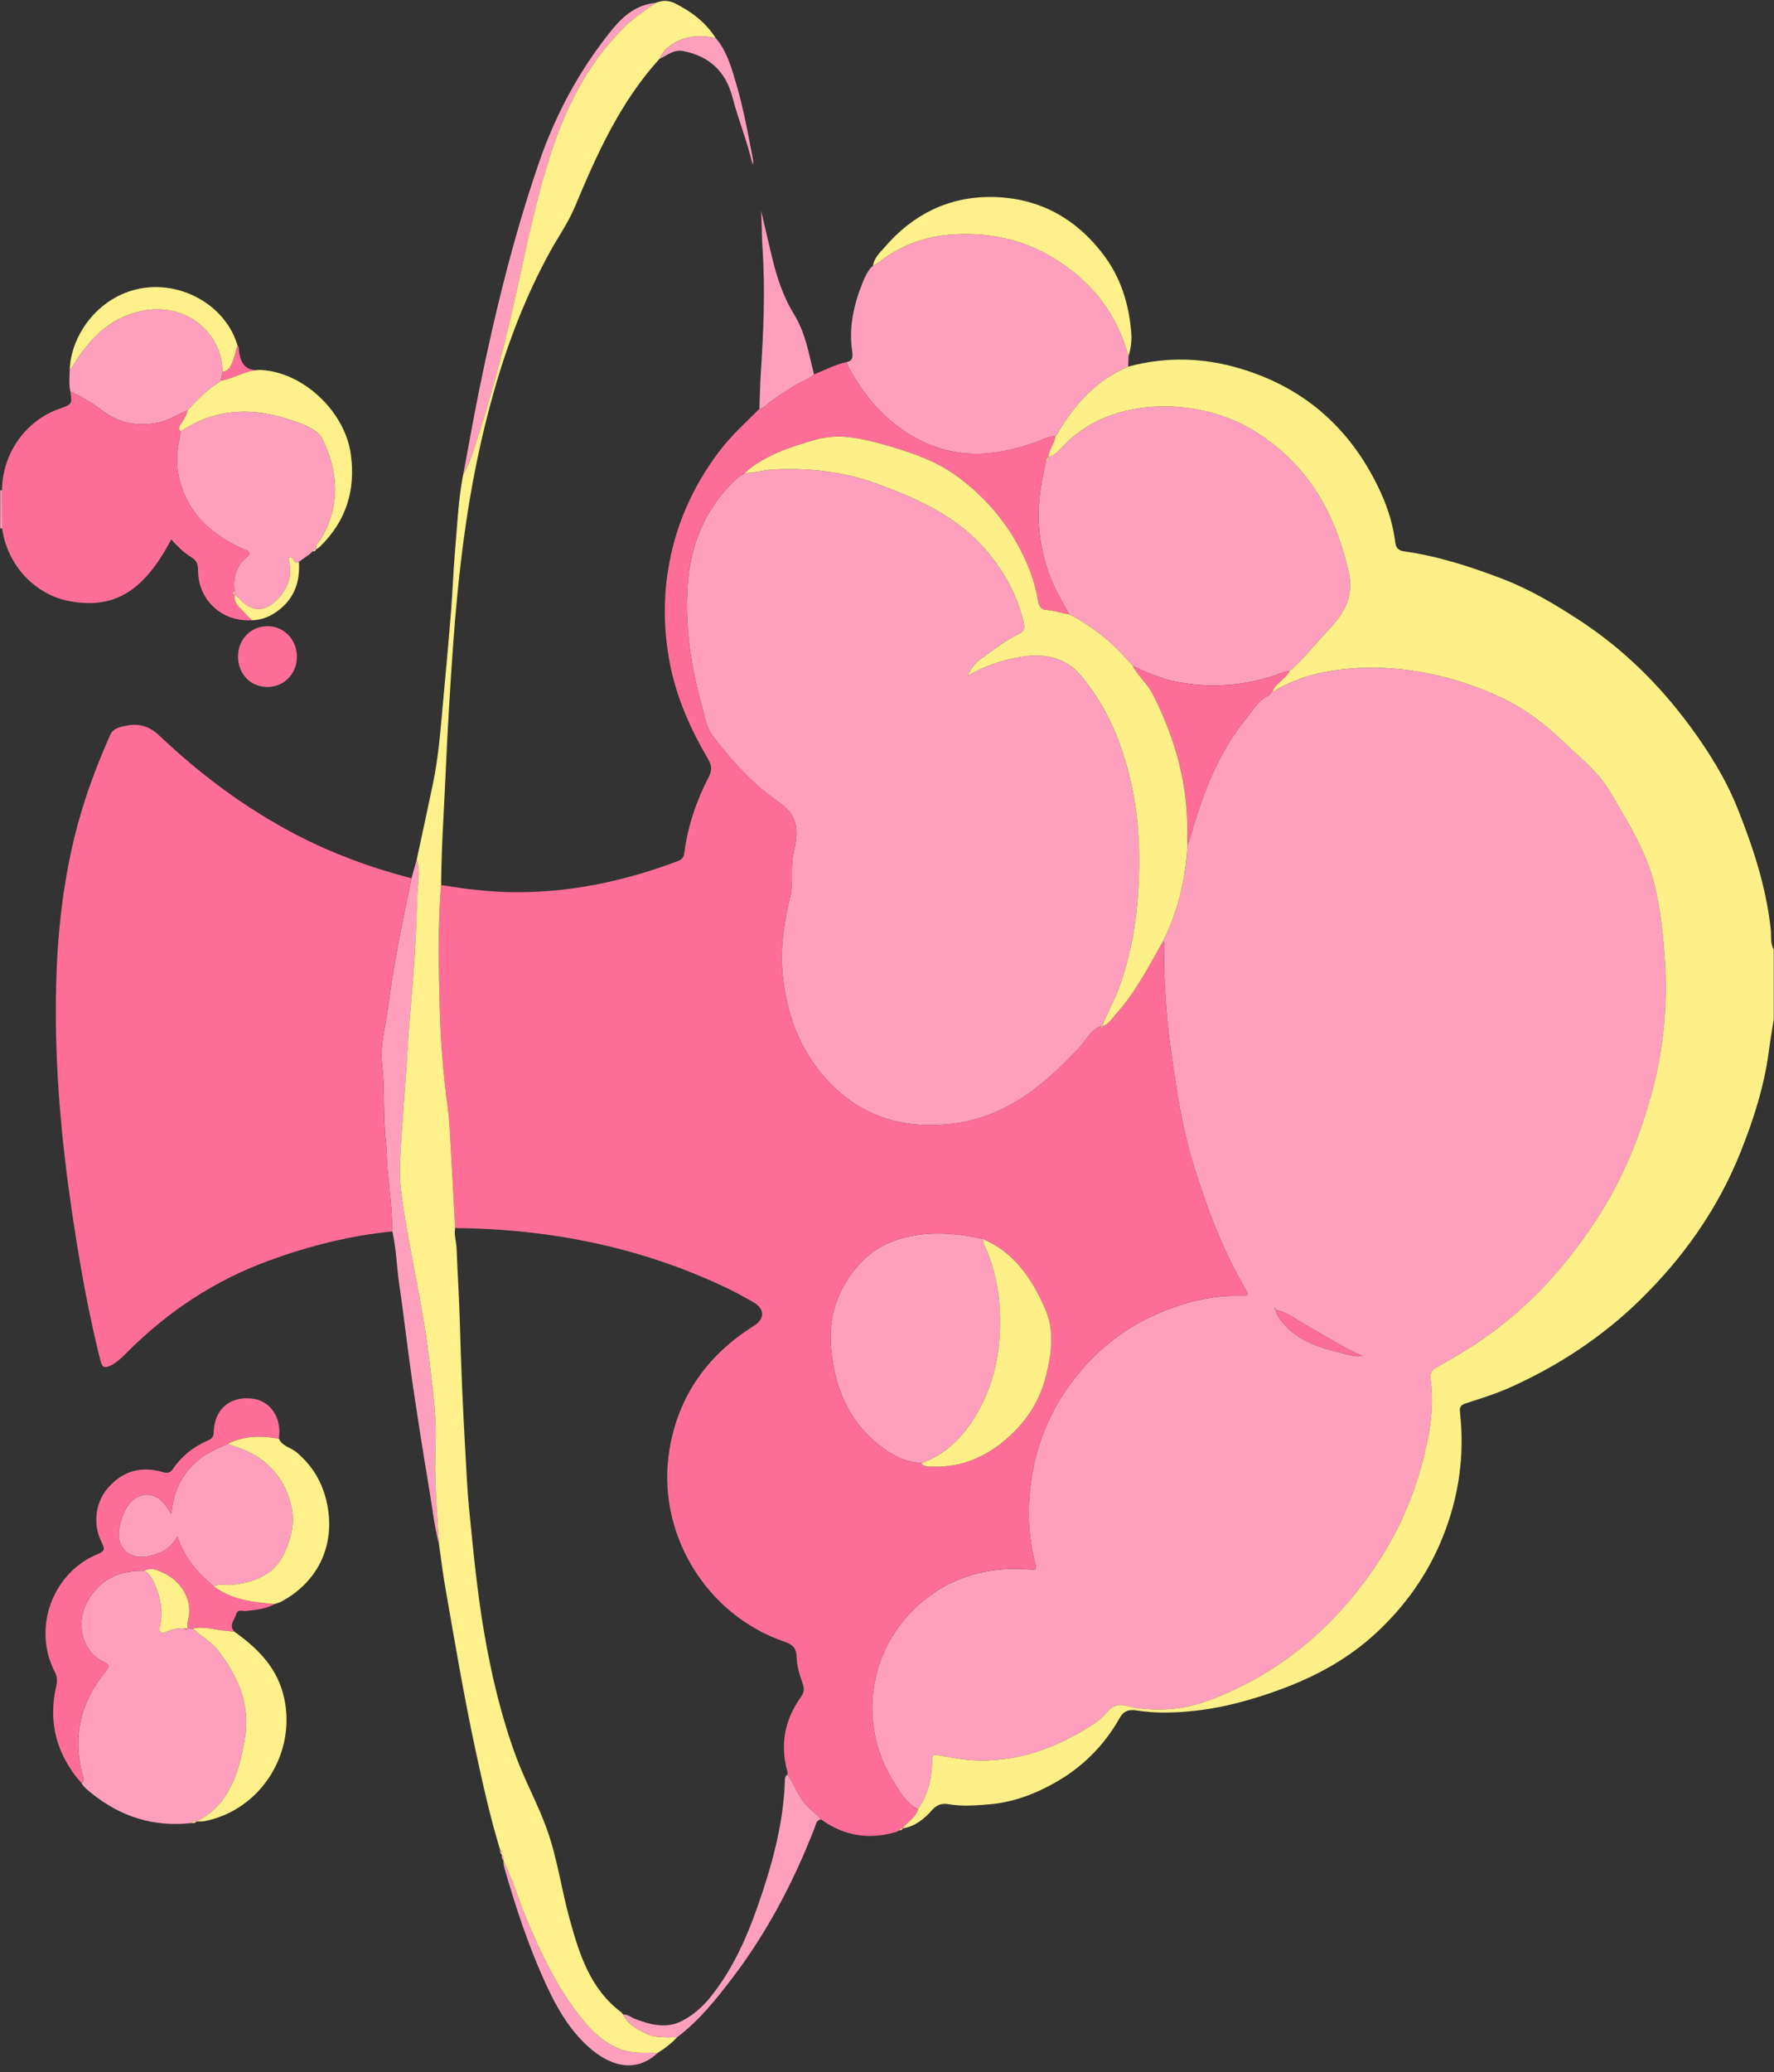 <svg width="490" height="572" xmlns="http://www.w3.org/2000/svg" xmlns:xlink="http://www.w3.org/1999/xlink" xml:space="preserve" overflow="hidden"><rect width="100%" height="100%" fill="#333333" stroke="none"/><g transform="translate(-673 -400)"><path d="M135.218 489.916C135.218 489.758 135.213 489.599 135.213 489.441 138.703 489.427 142.194 489.408 145.684 489.393 145.708 489.571 145.736 489.743 145.76 489.921 142.246 489.916 138.732 489.916 135.218 489.916Z" fill="#FEA0BD" transform="matrix(6.13366e-17 1.002 -1 6.12323e-17 1162.98 399.856)"/><path d="M120.371 198.448C120.208 200.543 121.416 202.254 122.044 204.11 123.856 209.484 125.208 214.92 125.15 220.635 125.064 229.077 122.039 236.427 116.847 242.966 112.575 248.345 107.216 252.386 101.228 255.651 100.825 255.872 100.331 255.929 99.881 256.063 99.521 254.285 98.169 254.419 96.899 254.606 90.259 255.584 84.002 254.136 77.895 251.677 76.423 251.082 74.999 250.402 73.791 249.347 73.647 249.169 73.503 248.997 73.36 248.82 73.36 248.82 73.379 248.843 73.379 248.843 72.957 248.177 72.578 247.472 72.099 246.844 67.832 241.25 65.43 234.859 64.826 227.946 63.92 217.547 65.842 207.643 71.399 198.659 77.722 188.428 86.553 181.419 98.279 178.274 99.234 178.298 100.192 178.322 101.146 178.346 104.967 187.234 111.66 193.39 119.92 198.05 120.073 198.194 120.232 198.337 120.385 198.481 120.385 198.481 120.371 198.448 120.371 198.448Z" fill="#FEA0BD" transform="matrix(6.13366e-17 1.002 -1 6.12323e-17 1162.98 399.856)"/><path d="M502.356 437.118C503.517 447.497 500.631 456.673 494.096 464.751 493.3 465.734 492.529 466.755 491.426 467.431 490.51 466.439 489.542 467.067 488.564 467.316 478.175 469.948 468.894 467.623 460.7 460.878 459.358 459.775 458.783 459.593 457.963 461.3 454.909 467.676 447.2 468.807 441.941 466.142 435.421 462.839 432.688 457.277 432.871 450.125 433.69 448.653 435.061 447.876 436.528 447.238 440.158 445.661 443.883 444.913 447.857 445.752 449.132 446.021 450.566 446.141 449.64 443.921 449.003 442.396 448.533 440.771 448.739 439.06 449.228 438.724 449.175 438.422 448.682 438.144L448.696 438.178C448.72 437.674 448.749 437.166 448.773 436.663 450.858 434.524 452.244 431.84 454.669 429.913 462.028 424.064 470.154 420.66 479.604 422.419 488.578 424.092 497.342 426.561 501.944 435.757 501.944 435.757 501.925 435.723 501.925 435.723 501.949 436.226 501.829 436.773 502.356 437.118Z" fill="#FEA0BD" transform="matrix(6.13366e-17 1.002 -1 6.12323e-17 1162.98 399.856)"/><path d="M163.043 425.229C159.361 425.593 156.082 424.845 153.618 421.825 152.554 420.521 152.089 421.13 151.542 422.367 148.038 430.301 143.085 436.83 134.451 439.755 129.964 441.275 125.462 441.557 120.869 440.34 120.265 440.177 119.623 440.162 118.995 440.081 111.852 429.424 112.384 418.253 116.852 406.862 117.782 404.489 118.87 401.977 121.286 400.822 130.434 396.445 139.576 396.018 148.584 401.335 149.509 401.881 150.238 402.917 151.528 402.692 151.528 402.692 151.513 402.677 151.513 402.677 151.446 403.123 151.571 403.468 152.021 403.646 152.021 403.646 152.002 403.626 152.002 403.626 152.17 403.794 152.333 403.957 152.501 404.125 152.501 404.125 152.477 404.106 152.477 404.106 152.64 404.293 152.798 404.48 152.961 404.672 153.618 405.592 154.27 406.508 154.927 407.428 155.919 408.962 153.421 408.828 153.661 409.959 153.906 410.343 154.222 410.295 154.524 410.214 158.201 409.236 161.543 410.166 164.314 412.524 168.283 415.904 169.597 419.634 165.196 423.79 164.74 424.222 164.381 424.749 163.978 425.233 163.978 425.233 164.007 425.214 164.007 425.214 163.681 425.21 163.364 425.219 163.043 425.229Z" fill="#FEA0BD" transform="matrix(6.13366e-17 1.002 -1 6.12323e-17 1162.98 399.856)"/><path d="M113.156 438.182C114.229 440.81 115.869 443.192 116.492 446.016 117.787 451.87 116.761 457.196 113.064 461.995 111.032 464.636 109.387 467.532 107.983 470.552 106.046 470.979 104.095 470.763 102.143 470.725 101.295 470.145 100.466 469.541 99.603 468.98 92.464 464.368 87.056 458.567 85.609 449.746 83.744 438.393 91.841 428.589 102.599 428.489 103.414 428.666 104.234 428.843 105.049 429.021 105.049 429.021 105.02 429.002 105.02 429.002 105.169 429.169 105.317 429.337 105.466 429.51 107.508 432.871 110.37 435.493 113.156 438.182Z" fill="#FEA0BD" transform="matrix(6.13366e-17 1.002 -1 6.12323e-17 1162.98 399.856)"/><path d="M236.834 374.842C239.399 374.004 242.06 374.33 244.625 374.555 246.854 374.751 249.074 374.814 251.298 374.876 260.838 375.14 270.35 375.888 279.857 376.731 284.924 377.182 290.011 377.412 295.088 377.762 303.885 378.371 312.672 379.172 321.484 379.531 325.257 379.685 329.097 379.119 332.856 378.548 346.658 376.453 360.244 373.097 374.133 371.487 382.182 370.552 390.217 369.305 398.358 369.665 407.51 370.072 416.614 369.281 425.727 368.687 420.583 370.029 415.295 370.595 410.065 371.477 400.117 373.15 390.15 374.718 380.174 376.175 371.367 377.46 362.522 378.433 353.715 379.733 348.945 380.437 344.093 380.514 339.376 381.607 333.575 381.66 327.822 382.412 322.059 382.949 319.609 383.179 317.15 383.141 314.686 383.4 310.347 383.865 305.951 383.889 301.579 383.961 298.793 384.004 296.022 384.105 293.251 384.436 288.103 385.059 283.141 383.515 278.121 382.868 268.293 381.602 258.552 379.756 248.848 377.738 246.6 377.268 244.351 376.789 242.098 376.319 240.344 375.825 238.589 375.332 236.834 374.842Z" fill="#FEA0BD" transform="matrix(6.13366e-17 1.002 -1 6.12323e-17 1162.98 399.856)"/><path d="M561.362 302.974C561.3 305.822 561.664 308.722 560.384 311.421 559.162 314 557.858 316.517 555.097 317.831 555.015 316.541 555.916 315.621 556.329 314.513 557.954 310.184 559.128 305.855 556.75 301.382 555.073 298.223 552.714 295.648 549.948 293.458 542.67 287.7 534.348 283.908 525.67 280.844 514.462 276.889 503.085 273.663 491.1 273.198 490.309 273.169 489.475 273.284 488.966 272.455 491.493 270.705 494.446 269.722 496.886 267.742 498.583 266.366 499.71 264.535 501.354 263.168 501.494 264.544 502.75 264.616 503.632 264.961 518.422 270.714 532.368 278.025 545 287.676 550.95 292.221 556.827 296.895 561.362 302.974Z" fill="#FEA0BD" transform="matrix(6.13366e-17 1.002 -1 6.12323e-17 1162.98 399.856)"/><path d="M0.92 308.789C3.011 311.771 4.991 314.835 7.56 317.452 17.058 327.122 28.678 333.21 41.373 337.453 54.519 341.849 68.096 344.553 81.596 347.554 94.411 350.402 107.12 353.652 119.604 357.694 123.425 358.931 127.389 359.904 130.884 362.033 122.998 360.546 115.092 359.161 107.23 357.555 86.328 353.283 65.622 348.197 45.419 341.279 31.819 336.619 19.263 329.902 8.107 320.75 4.324 317.649 1.376 313.943 0.92 308.789Z" fill="#FEA0BD" transform="matrix(6.13366e-17 1.002 -1 6.12323e-17 1162.98 399.856)"/><path d="M103.275 265.148C104.756 266.639 105.221 268.72 106.314 270.436 108.179 273.356 109.958 276.328 112.278 278.931 112.566 279.253 112.619 279.79 112.782 280.221 109.694 280.106 106.602 280.063 103.519 279.866 91.836 279.123 80.153 278.553 68.441 279.372 65.042 279.612 61.614 279.521 58.191 279.766 62.568 278.73 66.95 277.714 71.327 276.659 76.768 275.345 82.066 273.552 86.836 270.604 91.918 267.469 97.666 266.572 103.275 265.148Z" fill="#FEA0BD" transform="matrix(6.13366e-17 1.002 -1 6.12323e-17 1162.98 399.856)"/><path d="M512.779 350.92C517.367 348.518 522.372 347.156 527.137 345.191 536.419 341.36 545.537 337.213 553.658 331.23 558.275 327.827 562.599 324.106 564.723 318.43 565.974 315.084 565.562 311.685 565.663 308.291 571.19 314.283 569.604 321.192 564.014 327.429 559.224 332.774 553.145 336.235 546.755 339.184 536.548 343.892 525.91 347.43 515.123 350.551 514.337 350.776 513.584 350.958 512.779 350.92Z" fill="#FEA0BD" transform="matrix(6.13366e-17 1.002 -1 6.12323e-17 1162.98 399.856)"/><path d="M16.324 307.768C11.233 305.529 9.555 298.774 10.25 294.646 10.379 293.87 10.485 293.088 10.605 292.307 14.291 289.162 18.855 287.911 23.338 286.597 30.193 284.593 37.226 283.299 44.245 281.976 44.628 281.904 45.031 281.966 45.463 282.1 39.173 283.553 33.199 286.022 26.981 287.652 19.833 289.526 15.682 293.985 14.219 301.19 13.663 303.899 15.403 305.654 16.324 307.768Z" fill="#FEA0BD" transform="matrix(6.13366e-17 1.002 -1 6.12323e-17 1162.98 399.856)"/><path d="M509.572 351.879C509.941 351.347 510.502 351.404 511.043 351.394 510.684 351.96 510.104 351.84 509.572 351.879Z" fill="#FEA0BD" transform="matrix(6.13366e-17 1.002 -1 6.12323e-17 1162.98 399.856)"/><path d="M511.01 351.414C511.422 350.819 512.045 350.925 512.64 350.92 512.204 351.433 511.604 351.409 511.01 351.414Z" fill="#FEA0BD" transform="matrix(6.13366e-17 1.002 -1 6.12323e-17 1162.98 399.856)"/><path d="M498.593 236.398C496.771 239.792 493.497 241.595 490.424 243.479 475.001 252.942 454.837 250.162 442.478 236.527 434.496 227.721 431.562 217.097 432.516 205.375 432.655 203.659 432.257 203.645 430.934 204.004 424.879 205.653 418.675 206.104 412.472 205.639 400.529 204.738 389.628 200.773 380.14 193.385 372.613 187.527 366.649 180.321 362.651 171.605 359.199 164.079 357.004 156.24 357.123 147.865 357.162 145.027 357.061 144.926 354.64 146.326 344.088 152.424 332.745 156.691 321.187 160.287 312.404 163.019 303.295 164.568 294.177 165.91 282.91 167.564 271.62 168.743 260.206 168.321 259.927 168.312 259.64 168.556 259.357 168.681 251.049 164.549 242.218 162.473 232.98 161.993 232.625 161.849 232.28 161.672 231.911 161.567 219.801 158.081 207.983 153.93 198.083 145.76 195.801 143.876 193.006 142.448 191.736 139.514 191.583 139.355 191.429 139.197 191.281 139.044L191.309 139.073C191.141 138.905 190.974 138.737 190.811 138.569L190.825 138.588C187.795 133.655 185.949 128.324 185.005 122.595 183.48 113.357 183.883 104.215 185.739 95.091 187.177 88.034 189.488 81.255 192.58 74.769 195.552 68.546 199.737 63.105 204.474 58.153 208.808 53.617 212.72 48.521 218.219 45.295 226.455 40.462 234.571 35.237 244.006 32.945 250.809 31.291 257.741 30.538 264.765 30.102 276.645 29.369 288.337 30.38 299.771 33.343 312.859 36.733 325.267 41.834 336.657 49.365 343.546 53.919 350.004 58.982 355.829 64.735 362.694 71.514 368.677 79.103 373.548 87.497 374.67 89.43 375.868 91.314 376.894 93.293 377.561 94.578 378.692 95.034 379.848 94.861 387.748 93.663 395.404 95.115 402.96 97.081 417.232 100.801 429.865 107.676 441.097 117.235 451.198 125.831 459.32 135.947 465.073 147.903 468.016 154.025 470.586 160.382 470.989 167.19 471.214 171.001 471.036 174.981 470.058 178.792 469.469 181.103 470.011 182.771 472.019 184.396 474.297 186.232 475.787 188.907 477.264 191.453 482.576 200.6 485.601 210.39 485.088 221.057 484.949 223.976 484.388 226.886 483.866 229.772 483.367 232.539 483.281 232.452 486.023 232.534 490.553 232.663 494.796 233.824 498.593 236.398ZM360.997 137.63C362.704 137.26 363.974 136.172 365.206 135.046 369.861 130.788 371.496 125.031 372.915 119.211 373.352 117.418 374.047 115.581 373.687 113.635 371.367 119.115 368.068 124.005 365.235 129.144 363.711 131.905 361.625 134.389 360.964 137.591 360.757 137.658 360.551 137.725 360.345 137.797 360.388 137.855 360.465 137.97 360.47 137.97 360.652 137.86 360.825 137.745 360.997 137.63Z" fill="#FEA0BD" transform="matrix(6.13366e-17 1.002 -1 6.12323e-17 1162.98 399.856)"/><path d="M169.381 194.67C165.579 196.813 161.792 198.999 157.655 200.428 151.379 202.599 144.974 203.506 138.282 202.945 134.465 202.623 130.784 201.89 127.087 201.061 126.967 200.524 126.603 200.356 126.095 200.404 126.095 200.404 126.109 200.418 126.109 200.418 125.462 198.246 123.602 196.909 122.164 195.466 109.066 182.306 109.838 158.963 118.165 144.672 127.135 129.283 140.909 121.191 157.851 117.413 163.954 116.051 168.499 118.252 172.727 122.169 175.767 124.983 178.897 127.691 181.942 130.501 183.044 131.517 184.013 132.687 185.043 133.789 185.115 135.333 185.82 136.695 186.285 138.123 189.123 146.815 189.713 155.612 188.044 164.635 187.225 169.069 185.465 173.087 183.61 177.104 177.708 182.013 172.89 187.814 169.381 194.67Z" fill="#FEA0BD" transform="matrix(6.13366e-17 1.002 -1 6.12323e-17 1162.98 399.856)"/><path d="M282.858 185.921C283.821 188.797 286.616 189.881 288.601 191.746 298.693 201.214 307.514 211.536 309.556 225.837 311.603 240.161 307.782 252.789 296.655 262.425 288.697 269.319 279.133 272.795 268.59 273.806 261.27 274.506 254.237 273.452 247.194 271.726 243.469 270.815 239.586 271.616 235.799 270.911 233.195 270.427 230.669 269.693 227.821 270.144 224.451 270.681 222.596 272.761 220.927 275.154 215.989 282.235 209.714 287.925 202.897 293.108 200.572 294.877 197.772 295.241 195.125 295.989 184.037 299.115 172.708 300.869 161.193 300.03 150.238 299.234 140.472 295.299 132.658 287.24 131.929 286.487 131.263 285.705 130.865 284.727 130.712 284.579 130.553 284.43 130.4 284.277 130.4 284.277 130.429 284.315 130.429 284.315 130.482 281.669 129.628 279.128 129.489 276.515 128.943 266.467 130.093 256.639 133.617 247.161 137.778 235.971 142.649 225.208 152.103 217.284 157.813 212.504 164.184 209.004 171.462 207.259 172.737 206.952 173.931 206.804 174.688 208.376 176.567 212.269 179.233 215.673 181.735 219.168 182.886 220.779 184.449 221.881 186.319 222.687 183.504 217.931 181.831 212.782 181.026 207.456 180.101 201.367 181.304 195.595 186.261 191.41 194.406 184.535 203.99 180.431 214.244 177.934 225.884 175.096 237.721 174.832 249.615 175.92 257.583 176.649 265.316 178.312 272.828 181.117 276.275 182.402 279.416 184.329 282.877 185.556 282.877 185.556 282.853 185.532 282.853 185.532 282.863 185.657 282.867 185.786 282.858 185.921Z" fill="#FEA0BD" transform="matrix(6.13366e-17 1.002 -1 6.12323e-17 1162.98 399.856)"/><path d="M403.185 235.43C402.965 240.104 400.793 243.992 397.974 247.487 391.392 255.642 382.518 259.285 372.297 260.373 363.011 261.361 354.957 258.691 348.216 252.449 343.585 248.163 341.173 242.626 340.306 236.278 339.476 230.238 340.119 224.403 341.442 218.554 342.051 218.386 342.698 218.295 343.264 218.036 350.503 214.714 358.116 213.559 366.036 213.779 375.921 214.053 385.04 216.608 393.094 222.452 397.691 225.784 401.263 229.983 403.185 235.43Z" fill="#FEA0BD" transform="matrix(6.13366e-17 1.002 -1 6.12323e-17 1162.98 399.856)"/><path d="M554.516 318.329C554.718 318.162 554.914 317.989 555.116 317.821 554.919 317.989 554.718 318.162 554.516 318.329Z" fill="#FEA0BD" transform="matrix(6.13366e-17 1.002 -1 6.12323e-17 1162.98 399.856)"/><path d="M397.888 427.094C399.12 423.393 400.4 419.759 403.042 416.71 406.417 412.822 410.549 410.396 415.564 409.413 419.787 408.588 423.714 409.542 427.583 411.244 433.949 414.049 435.977 419.495 436.73 425.79 436.936 427.496 436.212 429.275 437.152 430.919 433.57 435.263 429.467 438.935 423.45 440.997 427.07 443.058 428.273 446.016 428.915 449.391 429.865 454.367 426.197 458.011 421.192 457.047 418.795 456.587 416.59 455.858 414.615 454.425 410.995 451.793 411.029 446.989 414.691 444.367 415.382 443.873 416.072 443.384 417.141 442.622 411.019 442.09 406.249 439.798 402.509 435.397 400.4 432.914 399.158 430.008 397.888 427.094Z" fill="#FEA0BD" transform="matrix(6.13366e-17 1.002 -1 6.12323e-17 1162.98 399.856)"/><path d="M498.593 236.398C500.937 237.088 502.04 239.308 503.843 240.67 503.843 240.67 503.828 240.65 503.828 240.65 503.814 241.072 503.953 241.413 504.346 241.619 504.346 241.619 504.327 241.59 504.327 241.59 504.461 241.791 504.595 241.988 504.73 242.189 507.021 249.73 506.005 256.744 501.354 263.173 499.715 264.539 498.583 266.366 496.886 267.747 494.446 269.727 491.498 270.709 488.966 272.459 488.727 272.464 488.473 272.416 488.252 272.478 480.759 274.564 473.86 273.26 467.594 268.729 466.396 267.862 465.331 267.795 464.032 268.241 461.616 269.065 459.157 269.899 456.597 269.952 454.257 270 453.198 270.94 452.435 273.193 444.971 295.183 422.137 308.88 399.364 305.045 384.45 302.533 373.308 294.402 365.35 281.693 363.452 278.663 360.623 278.744 358.873 281.894 357.632 284.123 356.352 286.338 355.249 288.635 343.753 312.529 338.69 337.865 338.436 364.262 331.753 364.626 325.07 364.962 318.392 365.365 313.861 365.638 309.302 365.758 304.815 366.367 295.97 367.57 287.072 368.275 278.179 368.509 266.783 368.811 255.359 369.114 243.963 368.145 244.946 362.009 245.746 355.843 245.895 349.625 246.283 333.474 243.052 317.97 237.414 302.897 236.964 301.699 236.393 301.119 235.08 300.951 227.725 300.021 220.807 297.638 214.249 294.253 212.504 293.352 211.176 293.275 209.412 294.316 201.07 299.225 192.311 303.156 182.718 304.987 174.439 306.565 166.174 306.804 157.794 305.544 145.535 303.698 134.624 298.913 124.762 291.53 120.337 288.218 116.646 284.133 112.782 280.231 112.619 279.794 112.566 279.262 112.278 278.941 109.958 276.338 108.179 273.365 106.314 270.446 105.217 268.725 104.756 266.649 103.275 265.158 102.11 262.142 100.523 259.285 99.876 256.073 100.327 255.939 100.82 255.881 101.223 255.661 107.211 252.396 112.571 248.354 116.842 242.975 122.039 236.436 125.064 229.087 125.146 220.644 125.203 214.93 123.851 209.493 122.039 204.119 121.411 202.264 120.203 200.552 120.366 198.457 122.418 198.707 124 200.327 126.1 200.428 126.1 200.428 126.085 200.413 126.085 200.413 126.248 200.883 126.718 200.893 127.078 201.07 130.774 201.899 134.456 202.633 138.272 202.954 144.965 203.515 151.369 202.609 157.645 200.437 161.782 199.004 165.57 196.818 169.371 194.68 169.136 196.813 168.269 198.822 168.178 200.998 168.13 202.216 167.315 202.983 166.068 203.189 160.138 204.167 154.673 206.305 149.447 209.306 142.361 213.377 136.513 218.722 131.651 225.232 126.694 231.868 124.321 239.6 122.197 247.429 120.649 253.139 119.604 258.873 121.306 264.818 123.31 271.827 125.52 278.692 130.424 284.32L130.395 284.282C130.549 284.43 130.707 284.579 130.86 284.732 131.258 285.715 131.92 286.492 132.653 287.244 140.463 295.303 150.228 299.239 161.188 300.035 172.708 300.874 184.032 299.119 195.121 295.994 197.767 295.246 200.567 294.881 202.892 293.112 209.709 287.93 215.985 282.239 220.923 275.158 222.591 272.766 224.446 270.685 227.816 270.149 230.664 269.698 233.186 270.431 235.794 270.916 239.581 271.62 243.464 270.82 247.19 271.731 254.232 273.457 261.27 274.511 268.586 273.811 279.128 272.8 288.692 269.324 296.65 262.43 307.778 252.794 311.599 240.166 309.551 225.841 307.509 211.54 298.688 201.224 288.596 191.75 286.612 189.89 283.812 188.802 282.853 185.925 283.054 185.873 283.26 185.82 283.462 185.762 283.256 185.686 283.049 185.609 282.843 185.532L282.867 185.556C282.33 183.754 280.744 182.872 279.473 181.721 273.466 176.294 266.299 172.655 259.347 168.681 259.63 168.556 259.918 168.312 260.196 168.321 271.606 168.743 282.901 167.564 294.167 165.91 303.285 164.568 312.394 163.019 321.177 160.287 332.736 156.691 344.079 152.424 354.63 146.326 357.052 144.926 357.157 145.027 357.114 147.865 356.994 156.24 359.19 164.079 362.641 171.605 366.64 180.321 372.604 187.527 380.13 193.385 389.623 200.773 400.52 204.738 412.462 205.639 418.666 206.109 424.869 205.653 430.924 204.004 432.247 203.645 432.645 203.659 432.506 205.375 431.552 217.097 434.486 227.721 442.468 236.527 454.828 250.162 474.992 252.942 490.414 243.479 493.492 241.595 496.771 239.792 498.593 236.398ZM403.185 235.43C404.063 235.012 404.077 234.217 404.13 233.402 404.71 224.053 400.99 216.359 394.618 209.925 390.284 205.543 385.03 202.47 378.922 201.008 372.762 199.531 366.712 198.649 360.58 201.358 352.291 205.025 345.143 209.843 341.442 218.559 340.119 224.403 339.476 230.242 340.306 236.283 341.178 242.63 343.59 248.168 348.216 252.453 354.957 258.695 363.011 261.366 372.297 260.378 382.518 259.29 391.392 255.646 397.974 247.492 400.793 243.992 402.97 240.104 403.185 235.43Z" fill="#FE6E98" transform="matrix(6.13366e-17 1.002 -1 6.12323e-17 1162.98 399.856)"/><path d="M339.371 381.602C340.507 393.324 343.379 404.633 347.401 415.679 352.871 430.704 361.472 443.696 372.757 454.962 374.114 456.319 375.456 457.671 376.324 459.43 377.081 460.969 376.961 461.741 375.001 462.234 363.859 465.034 352.598 467.158 341.26 468.985 321.551 472.154 301.747 474.344 281.774 474.546 261.999 474.742 242.415 473.136 223.348 467.388 216.234 465.24 209.33 462.527 202.551 459.516 200.629 458.663 200.332 456.51 199.991 454.703 199.373 451.438 200.351 448.547 202.647 446.121 213.348 434.827 222.591 422.458 229.835 408.66 235.228 398.386 239.193 387.552 242.098 376.324 244.347 376.799 246.595 377.278 248.848 377.743 258.552 379.761 268.293 381.607 278.121 382.873 283.141 383.52 288.103 385.064 293.251 384.44 296.022 384.105 298.793 384.009 301.579 383.966 305.951 383.894 310.347 383.87 314.686 383.405 317.15 383.141 319.609 383.179 322.059 382.954 327.822 382.408 333.57 381.655 339.371 381.602Z" fill="#FE6E98" transform="matrix(6.13366e-17 1.002 -1 6.12323e-17 1162.98 399.856)"/><path d="M145.684 489.388C142.194 489.403 138.703 489.422 135.213 489.436 125.011 489.297 116.027 482.945 112.738 473.549 111.516 470.058 111.516 470.058 107.983 470.557 109.392 467.532 111.032 464.641 113.064 462 116.761 457.201 117.787 451.874 116.492 446.021 115.869 443.197 114.229 440.814 113.156 438.187 114.445 438.35 115.447 439.098 116.516 439.75 117.235 440.186 118.022 441.126 118.99 440.081 119.613 440.162 120.26 440.182 120.865 440.34 125.457 441.557 129.964 441.275 134.446 439.755 143.08 436.83 148.033 430.301 151.537 422.367 152.084 421.13 152.549 420.521 153.613 421.825 156.077 424.845 159.356 425.593 163.038 425.229 163.369 425.718 163.686 425.742 163.992 425.205L163.964 425.224C165.426 425.363 166.572 424.759 167.578 423.757 168.705 422.64 169.86 421.542 171.001 420.439 171.505 428.733 165.411 435.325 157.113 435.287 155.468 435.277 154.476 435.733 153.647 437.132 152.386 439.256 150.598 440.977 148.757 442.684 162.947 450.187 167.876 458.222 165.833 470.337 164.179 480.188 155.948 487.969 145.684 489.388Z" fill="#FE6E98" transform="matrix(6.13366e-17 1.002 -1 6.12323e-17 1162.98 399.856)"/><path d="M448.768 436.663C448.744 437.166 448.715 437.674 448.691 438.178 447.977 438.149 447.219 438.264 446.553 438.072 441.361 436.552 436.006 439.611 433.604 444.52 432.765 446.237 431.821 448.092 432.861 450.125 432.679 457.277 435.411 462.839 441.931 466.142 447.191 468.802 454.899 467.676 457.953 461.3 458.773 459.593 459.353 459.775 460.691 460.878 468.884 467.623 478.165 469.948 488.554 467.316 489.532 467.067 490.501 466.439 491.416 467.431 483.645 474.292 474.718 476.794 464.564 474.431 463.136 474.1 461.98 474.181 460.691 474.853 448.677 481.08 433.398 475.514 428.249 462.982 427.53 461.228 427.012 460.868 425.224 461.808 420.166 464.454 414.03 463.668 410.007 460.149 405.3 456.031 403.948 450.901 405.683 445.009 406.119 443.533 405.789 442.895 404.638 442.099 401.138 439.683 398.607 436.413 396.948 432.516 396.469 431.389 395.889 430.986 394.657 430.948 388.415 430.766 384.762 426.566 385.404 420.459 385.946 415.3 390.687 412.078 396.459 412.941 395.601 417.793 395.611 422.554 397.883 427.089 399.154 430.004 400.395 432.909 402.505 435.392 406.244 439.798 411.019 442.085 417.136 442.617 416.067 443.379 415.377 443.868 414.686 444.362 411.019 446.989 410.99 451.788 414.61 454.42 416.585 455.854 418.795 456.587 421.187 457.042 426.192 458.001 429.865 454.363 428.911 449.386 428.263 446.006 427.065 443.053 423.445 440.992 429.462 438.93 433.566 435.258 437.147 430.915 440.886 425.933 441.476 420.041 442.018 414.135 443.427 416.604 443.643 419.346 443.926 422.089 444.022 423.014 443.326 424.332 444.77 424.725 446.356 425.157 447.862 426.955 449.66 425.181 449.573 425.885 449.453 426.59 449.41 427.3 449.218 430.426 448.068 433.479 448.768 436.663Z" fill="#FE6E98" transform="matrix(6.13366e-17 1.002 -1 6.12323e-17 1162.98 399.856)"/><path d="M180.916 424.246C176.261 424.212 172.646 420.669 172.641 416.129 172.636 411.527 176.385 407.932 181.146 407.979 185.815 408.023 189.401 411.565 189.396 416.12 189.396 420.799 185.758 424.279 180.916 424.246Z" fill="#FE6E98" transform="matrix(6.13366e-17 1.002 -1 6.12323e-17 1162.98 399.856)"/><path d="M102.599 428.498C102.187 426.269 100.202 425.929 98.562 425.286 97.56 424.898 96.41 424.884 95.432 424.327 95.556 424.236 95.676 424.069 95.806 424.059 99.708 423.805 102.613 422.563 102.067 417.841 101.942 421.873 104.387 425.214 105.049 429.03 104.234 428.858 103.414 428.676 102.599 428.498Z" fill="#FE6E98" transform="matrix(6.13366e-17 1.002 -1 6.12323e-17 1162.98 399.856)"/><path d="M450.11 424.591C449.952 424.797 449.799 425.008 449.64 425.214 449.799 425.003 449.957 424.797 450.11 424.591Z" fill="#FE6E98" transform="matrix(6.13366e-17 1.002 -1 6.12323e-17 1162.98 399.856)"/><path d="M183.615 177.104C185.475 173.082 187.229 169.069 188.049 164.635 189.718 155.612 189.128 146.815 186.29 138.123 185.825 136.695 185.12 135.333 185.048 133.789 187.33 134.954 188.337 137.658 190.82 138.588 190.82 138.588 190.806 138.569 190.806 138.569 190.82 138.886 191.007 139.039 191.304 139.073 191.304 139.073 191.276 139.044 191.276 139.044 191.429 139.202 191.583 139.36 191.731 139.514 193.002 142.448 195.797 143.876 198.079 145.76 207.983 153.93 219.796 158.081 231.906 161.567 232.27 161.672 232.62 161.849 232.975 161.993 232.256 162.012 231.542 162.065 230.822 162.046 216.723 161.662 203.611 165.268 191.165 171.701 188.366 173.144 186.4 175.68 183.615 177.104Z" fill="#FE6E98" transform="matrix(6.13366e-17 1.002 -1 6.12323e-17 1162.98 399.856)"/><path d="M120.385 198.481C120.232 198.337 120.073 198.194 119.92 198.05 120.073 198.194 120.227 198.337 120.385 198.481Z" fill="#FE6E98" transform="matrix(6.13366e-17 1.002 -1 6.12323e-17 1162.98 399.856)"/><path d="M448.734 439.06C448.715 438.753 448.696 438.451 448.677 438.144 449.171 438.422 449.223 438.724 448.734 439.06Z" fill="#FE6E98" transform="matrix(6.13366e-17 1.002 -1 6.12323e-17 1162.98 399.856)"/><path d="M105.02 429.011C105.169 429.179 105.317 429.347 105.466 429.519 105.317 429.352 105.169 429.184 105.02 429.011Z" fill="#FE6E98" transform="matrix(6.13366e-17 1.002 -1 6.12323e-17 1162.98 399.856)"/><path d="M360.964 137.586C361.625 134.389 363.715 131.901 365.235 129.139 368.073 124 371.367 119.11 373.687 113.63 374.047 115.577 373.352 117.408 372.915 119.206 371.496 125.021 369.861 130.784 365.206 135.041 363.974 136.167 362.704 137.26 360.997 137.625L360.964 137.586Z" fill="#FE6E98" transform="matrix(6.13366e-17 1.002 -1 6.12323e-17 1162.98 399.856)"/><path d="M360.997 137.63C360.825 137.745 360.652 137.86 360.47 137.965 360.465 137.97 360.388 137.855 360.345 137.793 360.551 137.725 360.757 137.658 360.964 137.586 360.964 137.586 360.997 137.63 360.997 137.63Z" fill="#FE6E98" transform="matrix(6.13366e-17 1.002 -1 6.12323e-17 1162.98 399.856)"/><path d="M101.146 178.351C98.323 167.938 98.634 157.554 101.717 147.271 107.173 129.058 118.88 116.281 136.081 108.486 140.357 106.549 144.888 105.159 149.581 104.593 151.187 104.402 151.815 103.601 152.017 102.187 153.364 92.757 156.245 83.763 159.644 74.898 162.545 67.338 166.62 60.459 171.016 53.713 178.811 41.752 188.663 31.718 200.068 23.275 207.111 18.059 214.594 13.361 222.763 10.077 233.531 5.748 244.529 2.133 256.188 0.873 258.019 0.676 260.023 1.055 261.759 0.048 268.149 0.048 274.54 0.048 280.931 0.048 283.884 0.508 286.827 1.031 289.79 1.419 299.397 2.68 308.525 5.623 317.481 9.205 333.201 15.49 346.687 25.078 358.427 37.159 368.404 47.428 376.161 59.255 382.077 72.257 383.951 76.37 385.332 80.723 386.703 85.043 387.183 86.558 387.82 86.874 389.244 86.716 401.1 85.383 412.543 87.032 423.603 91.491 433.757 95.585 442.444 101.755 449.88 109.761 456.99 117.418 461.861 126.344 465.466 136.095 468.491 144.279 470.763 152.63 471.564 161.298 472.01 166.116 472.125 171.016 471.353 175.858 471.017 177.953 471.252 179.511 473.472 180.757 481.075 185.029 487.03 191.094 491.292 198.692 494.427 204.277 496.637 210.198 497.193 216.704 497.524 220.534 497.797 224.312 497.14 228.119 496.834 229.888 497.366 231.268 498.79 232.539 501.244 234.725 503.287 237.266 503.838 240.679 502.035 239.318 500.933 237.103 498.588 236.408 494.796 233.828 490.549 232.673 486.018 232.543 483.276 232.462 483.362 232.548 483.861 229.782 484.383 226.896 484.939 223.986 485.083 221.066 485.596 210.399 482.571 200.61 477.259 191.463 475.778 188.912 474.287 186.242 472.014 184.406 470.006 182.785 469.464 181.112 470.054 178.801 471.027 174.99 471.204 171.011 470.984 167.2 470.581 160.387 468.011 154.03 465.068 147.913 459.315 135.956 451.194 125.841 441.092 117.245 429.86 107.685 417.227 100.806 402.955 97.091 395.4 95.12 387.743 93.672 379.843 94.871 378.687 95.048 377.556 94.588 376.89 93.303 375.864 91.323 374.66 89.439 373.543 87.507 368.672 79.112 362.689 71.519 355.824 64.745 349.999 58.992 343.546 53.934 336.653 49.375 325.262 41.843 312.855 36.747 299.767 33.353 288.333 30.39 276.64 29.378 264.76 30.112 257.737 30.548 250.804 31.301 244.001 32.955 234.567 35.246 226.455 40.467 218.214 45.304 212.715 48.531 208.803 53.627 204.469 58.162 199.737 63.115 195.547 68.556 192.575 74.779 189.478 81.265 187.167 88.044 185.734 95.101 183.878 104.224 183.476 113.367 185 122.605 185.945 128.334 187.795 133.665 190.82 138.598 188.342 137.668 187.33 134.969 185.048 133.799 184.017 132.701 183.054 131.531 181.946 130.51 178.902 127.701 175.772 124.992 172.732 122.178 168.504 118.266 163.959 116.066 157.856 117.422 140.909 121.2 127.14 129.293 118.17 144.682 109.843 158.968 109.071 182.316 122.169 195.475 123.602 196.918 125.467 198.256 126.114 200.428 124.009 200.327 122.432 198.707 120.38 198.457 120.38 198.457 120.395 198.491 120.395 198.491 120.241 198.347 120.083 198.203 119.93 198.059 111.66 193.39 104.967 187.239 101.146 178.351Z" fill="#FEF089" transform="matrix(6.13366e-17 1.002 -1 6.12323e-17 1162.98 399.856)"/><path d="M243.963 368.14C255.359 369.109 266.783 368.807 278.179 368.505 287.072 368.27 295.97 367.565 304.815 366.362 309.302 365.753 313.861 365.628 318.392 365.36 325.07 364.957 331.758 364.621 338.436 364.262 340.368 364.602 342.233 363.931 344.141 363.859 350.829 363.61 357.507 363.154 364.19 362.972 376.137 362.646 388.079 362.138 400.012 361.448 405.256 361.146 410.511 360.935 415.736 360.412 427.204 359.266 438.681 358.188 450.053 356.222 461.688 354.209 473.122 351.505 484.22 347.377 490.956 344.87 497.246 341.37 504.006 338.935 512.045 336.039 520.531 334.927 528.724 332.664 538.456 329.979 548.068 326.973 554.516 318.334 554.718 318.166 554.914 317.994 555.116 317.826L555.097 317.84C557.858 316.527 559.157 314.01 560.384 311.431 561.669 308.727 561.305 305.831 561.362 302.983 563.079 304.527 564.445 306.354 565.658 308.3 565.553 311.694 565.97 315.093 564.718 318.44 562.595 324.116 558.27 327.836 553.654 331.24 545.532 337.223 536.419 341.37 527.133 345.2 522.367 347.166 517.362 348.528 512.774 350.929 512.774 350.929 512.64 350.925 512.64 350.929 512.045 350.934 511.422 350.829 511.01 351.423 511.01 351.423 511.043 351.404 511.043 351.404 510.502 351.414 509.941 351.356 509.572 351.888 500.664 354.616 491.584 356.625 482.49 358.59 467.34 361.865 452.061 364.43 436.797 367.095 433.125 367.738 429.414 368.169 425.722 368.696 416.609 369.291 407.505 370.082 398.353 369.674 390.212 369.31 382.177 370.557 374.128 371.496 360.24 373.112 346.653 376.463 332.851 378.558 329.092 379.128 325.252 379.694 321.479 379.541 312.672 379.181 303.88 378.381 295.083 377.772 290.006 377.422 284.919 377.192 279.852 376.741 270.345 375.897 260.838 375.149 251.293 374.886 249.069 374.823 246.849 374.761 244.62 374.564 242.055 374.339 239.394 374.013 236.829 374.852 229.844 373.352 222.864 371.827 215.87 370.365 208.861 368.903 201.732 368.351 194.622 367.699 185.925 366.899 177.234 366.098 168.528 365.393 162.986 364.943 157.42 364.78 151.878 364.291 144.869 363.667 137.812 363.413 130.879 362.042 127.385 359.918 123.42 358.94 119.599 357.704 107.115 353.662 94.406 350.412 81.591 347.564 68.091 344.568 54.514 341.859 41.368 337.463 28.674 333.22 17.053 327.127 7.556 317.462 4.986 314.844 3.006 311.781 0.916 308.799 0.144 307.02 0.259 305.141 1.064 303.535 3.313 299.043 6.271 295.083 10.595 292.321 10.48 293.103 10.374 293.884 10.24 294.661 9.545 298.789 11.223 305.544 16.314 307.782 28.185 318.636 42.581 325.108 57.17 331.211 61.542 333.038 65.373 335.799 69.491 338.062 81.438 344.63 94.037 349.525 107.096 353.303 120.649 357.224 134.461 359.966 148.426 361.855 158.436 363.212 168.499 364.161 178.586 364.88 189.708 365.671 200.83 366.338 211.967 366.832 222.639 367.292 233.287 368.064 243.963 368.14Z" fill="#FEF08A" transform="matrix(6.13366e-17 1.002 -1 6.12323e-17 1162.98 399.856)"/><path d="M98.279 178.279C86.553 181.424 77.722 188.433 71.399 198.663 65.847 207.648 63.92 217.552 64.826 227.951 65.43 234.869 67.827 241.259 72.099 246.849 72.578 247.477 72.952 248.177 73.379 248.848 71.169 248.561 69.73 246.911 68.22 245.607 59.203 237.841 54.269 227.884 54.408 216.028 54.557 203.256 60.123 192.872 70.411 185.12 76.802 180.302 84.103 178.106 91.956 177.497 94.085 177.334 96.218 177.627 98.279 178.279Z" fill="#FEF08A" transform="matrix(6.13366e-17 1.002 -1 6.12323e-17 1162.98 399.856)"/><path d="M442.022 414.14C441.486 420.046 440.891 425.943 437.152 430.919 436.212 429.275 436.936 427.496 436.73 425.79 435.977 419.495 433.949 414.049 427.583 411.244 423.719 409.542 419.787 408.588 415.564 409.413 410.544 410.396 406.412 412.817 403.042 416.71 400.4 419.759 399.12 423.393 397.888 427.094 395.611 422.558 395.601 417.793 396.464 412.946 398.573 412.035 398.871 409.705 400.165 408.138 404.24 403.214 409.47 400.41 415.597 399.417 426.624 397.629 436.183 402.548 441.399 412.371 441.692 412.913 441.816 413.545 442.022 414.14Z" fill="#FEF08A" transform="matrix(6.13366e-17 1.002 -1 6.12323e-17 1162.98 399.856)"/><path d="M113.156 438.182C110.37 435.493 107.503 432.871 105.466 429.519 105.317 429.352 105.169 429.184 105.02 429.011 105.02 429.011 105.049 429.03 105.049 429.03 104.392 425.214 101.942 421.873 102.067 417.846 102.695 406.158 113.525 394.7 125.294 393.075 135.199 391.708 143.67 394.379 150.674 401.551 151 401.886 151.24 402.303 151.523 402.682 150.233 402.907 149.505 401.872 148.579 401.325 139.571 396.009 130.429 396.435 121.282 400.812 118.865 401.968 117.782 404.48 116.847 406.853 112.379 418.244 111.852 429.414 118.99 440.071 118.022 441.116 117.235 440.172 116.516 439.74 115.447 439.098 114.445 438.345 113.156 438.182Z" fill="#FEF08A" transform="matrix(6.13366e-17 1.002 -1 6.12323e-17 1162.98 399.856)"/><path d="M448.768 436.663C448.063 433.479 449.218 430.426 449.41 427.305 449.453 426.595 449.573 425.895 449.66 425.186 449.66 425.186 449.64 425.21 449.64 425.21 449.799 425.003 449.952 424.792 450.11 424.586 454.645 418.335 459.919 413.258 467.892 411.498 483.185 408.123 498.742 418.023 501.8 433.369 501.954 434.141 501.896 434.956 501.935 435.752 497.327 426.557 488.569 424.088 479.594 422.415 470.145 420.655 462.019 424.059 454.66 429.908 452.239 431.84 450.853 434.524 448.768 436.663Z" fill="#FEF08A" transform="matrix(6.13366e-17 1.002 -1 6.12323e-17 1162.98 399.856)"/><path d="M102.599 428.498C91.836 428.599 83.744 438.398 85.609 449.755 87.056 458.577 92.464 464.377 99.603 468.989 100.466 469.546 101.295 470.15 102.143 470.734 92.009 470.423 81.15 462.22 79.453 450.211 77.866 438.973 84.755 427.391 95.432 424.337 96.405 424.893 97.555 424.903 98.562 425.296 100.202 425.929 102.187 426.269 102.599 428.498Z" fill="#FEF08A" transform="matrix(6.13366e-17 1.002 -1 6.12323e-17 1162.98 399.856)"/><path d="M163.968 425.224C164.371 424.74 164.731 424.208 165.186 423.781 169.592 419.624 168.274 415.899 164.304 412.515 161.533 410.156 158.192 409.226 154.514 410.204 154.212 410.285 153.896 410.333 153.651 409.95 153.412 408.814 155.91 408.948 154.917 407.419 161.025 407.001 165.9 409.106 169.204 414.413 170.349 416.254 170.968 418.268 171.006 420.444 169.865 421.547 168.71 422.64 167.583 423.762 166.576 424.759 165.431 425.363 163.968 425.224Z" fill="#FEF08A" transform="matrix(6.13366e-17 1.002 -1 6.12323e-17 1162.98 399.856)"/><path d="M502.356 437.118C501.829 436.773 501.949 436.222 501.925 435.718 502.476 436.063 502.352 436.61 502.356 437.118Z" fill="#FEF08A" transform="matrix(6.13366e-17 1.002 -1 6.12323e-17 1162.98 399.856)"/><path d="M152.017 403.636C151.566 403.463 151.441 403.113 151.509 402.668 151.95 402.85 152.074 403.195 152.017 403.636Z" fill="#FEF08A" transform="matrix(6.13366e-17 1.002 -1 6.12323e-17 1162.98 399.856)"/><path d="M504.346 241.619C503.953 241.413 503.814 241.072 503.828 240.65 504.312 240.809 504.356 241.197 504.346 241.619Z" fill="#FEF089" transform="matrix(6.13366e-17 1.002 -1 6.12323e-17 1162.98 399.856)"/><path d="M152.496 404.115C152.328 403.948 152.165 403.785 151.998 403.617 152.161 403.785 152.328 403.948 152.496 404.115Z" fill="#FEF08A" transform="matrix(6.13366e-17 1.002 -1 6.12323e-17 1162.98 399.856)"/><path d="M152.956 404.657C152.793 404.47 152.635 404.283 152.472 404.091 152.635 404.283 152.798 404.47 152.956 404.657Z" fill="#FEF08A" transform="matrix(6.13366e-17 1.002 -1 6.12323e-17 1162.98 399.856)"/><path d="M504.73 242.189C504.595 241.988 504.461 241.791 504.327 241.59 504.456 241.791 504.595 241.988 504.73 242.189Z" fill="#FEF089" transform="matrix(6.13366e-17 1.002 -1 6.12323e-17 1162.98 399.856)"/><path d="M73.355 248.82C73.499 248.997 73.642 249.169 73.786 249.347 73.642 249.169 73.499 248.997 73.355 248.82Z" fill="#FEF08A" transform="matrix(6.13366e-17 1.002 -1 6.12323e-17 1162.98 399.856)"/><path d="M282.872 185.552C279.411 184.324 276.271 182.397 272.824 181.112 265.311 178.312 257.578 176.644 249.611 175.915 237.716 174.827 225.884 175.096 214.24 177.929 203.985 180.427 194.401 184.535 186.256 191.405 181.299 195.59 180.096 201.363 181.021 207.451 181.827 212.777 183.5 217.926 186.314 222.682 184.444 221.877 182.881 220.774 181.731 219.163 179.228 215.663 176.567 212.264 174.683 208.372 173.926 206.799 172.727 206.948 171.457 207.255 164.184 209 157.808 212.499 152.098 217.279 142.644 225.199 137.773 235.966 133.612 247.156 130.088 256.629 128.938 266.462 129.484 276.51 129.628 279.123 130.482 281.664 130.424 284.31 125.52 278.682 123.31 271.812 121.306 264.808 119.604 258.863 120.649 253.129 122.197 247.42 124.321 239.596 126.699 231.858 131.651 225.223 136.513 218.712 142.366 213.367 149.447 209.297 154.668 206.296 160.133 204.153 166.068 203.18 167.315 202.973 168.13 202.206 168.178 200.989 168.264 198.812 169.132 196.803 169.371 194.67 172.881 187.814 177.699 182.018 183.605 177.104 186.391 175.685 188.356 173.149 191.156 171.701 203.606 165.272 216.718 161.662 230.813 162.046 231.527 162.065 232.246 162.012 232.965 161.993 242.204 162.473 251.03 164.549 259.343 168.681 266.294 172.651 273.461 176.289 279.464 181.716 280.744 182.867 282.33 183.749 282.872 185.552Z" fill="#FEF089" transform="matrix(6.13366e-17 1.002 -1 6.12323e-17 1162.98 399.856)"/><path d="M403.185 235.43C401.263 229.983 397.691 225.784 393.094 222.452 385.04 216.608 375.916 214.053 366.036 213.779 358.116 213.559 350.498 214.714 343.264 218.036 342.698 218.295 342.051 218.386 341.442 218.554 345.143 209.839 352.291 205.02 360.58 201.353 366.712 198.639 372.762 199.522 378.922 201.003 385.035 202.47 390.284 205.543 394.618 209.92 400.99 216.359 404.715 224.048 404.13 233.397 404.077 234.217 404.063 235.017 403.185 235.43Z" fill="#FEF089" transform="matrix(6.13366e-17 1.002 -1 6.12323e-17 1162.98 399.856)"/><path d="M282.858 185.921C282.867 185.791 282.867 185.657 282.848 185.528 283.054 185.604 283.26 185.681 283.467 185.758 283.26 185.81 283.059 185.868 282.858 185.921Z" fill="#FEF089" transform="matrix(6.13366e-17 1.002 -1 6.12323e-17 1162.98 399.856)"/><path d="M126.095 200.404C126.598 200.356 126.967 200.524 127.087 201.061 126.728 200.888 126.258 200.874 126.095 200.404Z" fill="#FEF089" transform="matrix(6.13366e-17 1.002 -1 6.12323e-17 1162.98 399.856)"/><path d="M130.4 284.272C130.553 284.421 130.712 284.574 130.865 284.723 130.712 284.569 130.553 284.421 130.4 284.272Z" fill="#FEF089" transform="matrix(6.13366e-17 1.002 -1 6.12323e-17 1162.98 399.856)"/><path d="M163.043 425.229C163.36 425.219 163.681 425.214 163.997 425.205 163.69 425.742 163.374 425.718 163.043 425.229Z" fill="#FEF08A" transform="matrix(6.13366e-17 1.002 -1 6.12323e-17 1162.98 399.856)"/><path d="M432.861 450.125C431.821 448.092 432.765 446.237 433.604 444.52 436.006 439.611 441.361 436.552 446.553 438.072 447.219 438.269 447.977 438.154 448.691 438.178 448.691 438.178 448.677 438.144 448.677 438.144 448.696 438.451 448.715 438.753 448.734 439.06 448.528 440.771 448.998 442.396 449.636 443.921 450.561 446.136 449.127 446.021 447.852 445.752 443.883 444.913 440.158 445.661 436.524 447.238 435.052 447.881 433.681 448.658 432.861 450.125Z" fill="#FEF08A" transform="matrix(6.13366e-17 1.002 -1 6.12323e-17 1162.98 399.856)"/><path d="M191.736 139.514C191.583 139.355 191.429 139.197 191.281 139.044 191.429 139.197 191.583 139.355 191.736 139.514Z" fill="#FEF089" transform="matrix(6.13366e-17 1.002 -1 6.12323e-17 1162.98 399.856)"/><path d="M191.304 139.073C191.002 139.034 190.82 138.886 190.806 138.569 190.974 138.737 191.137 138.905 191.304 139.073Z" fill="#FEF089" transform="matrix(6.13366e-17 1.002 -1 6.12323e-17 1162.98 399.856)"/></g></svg>
